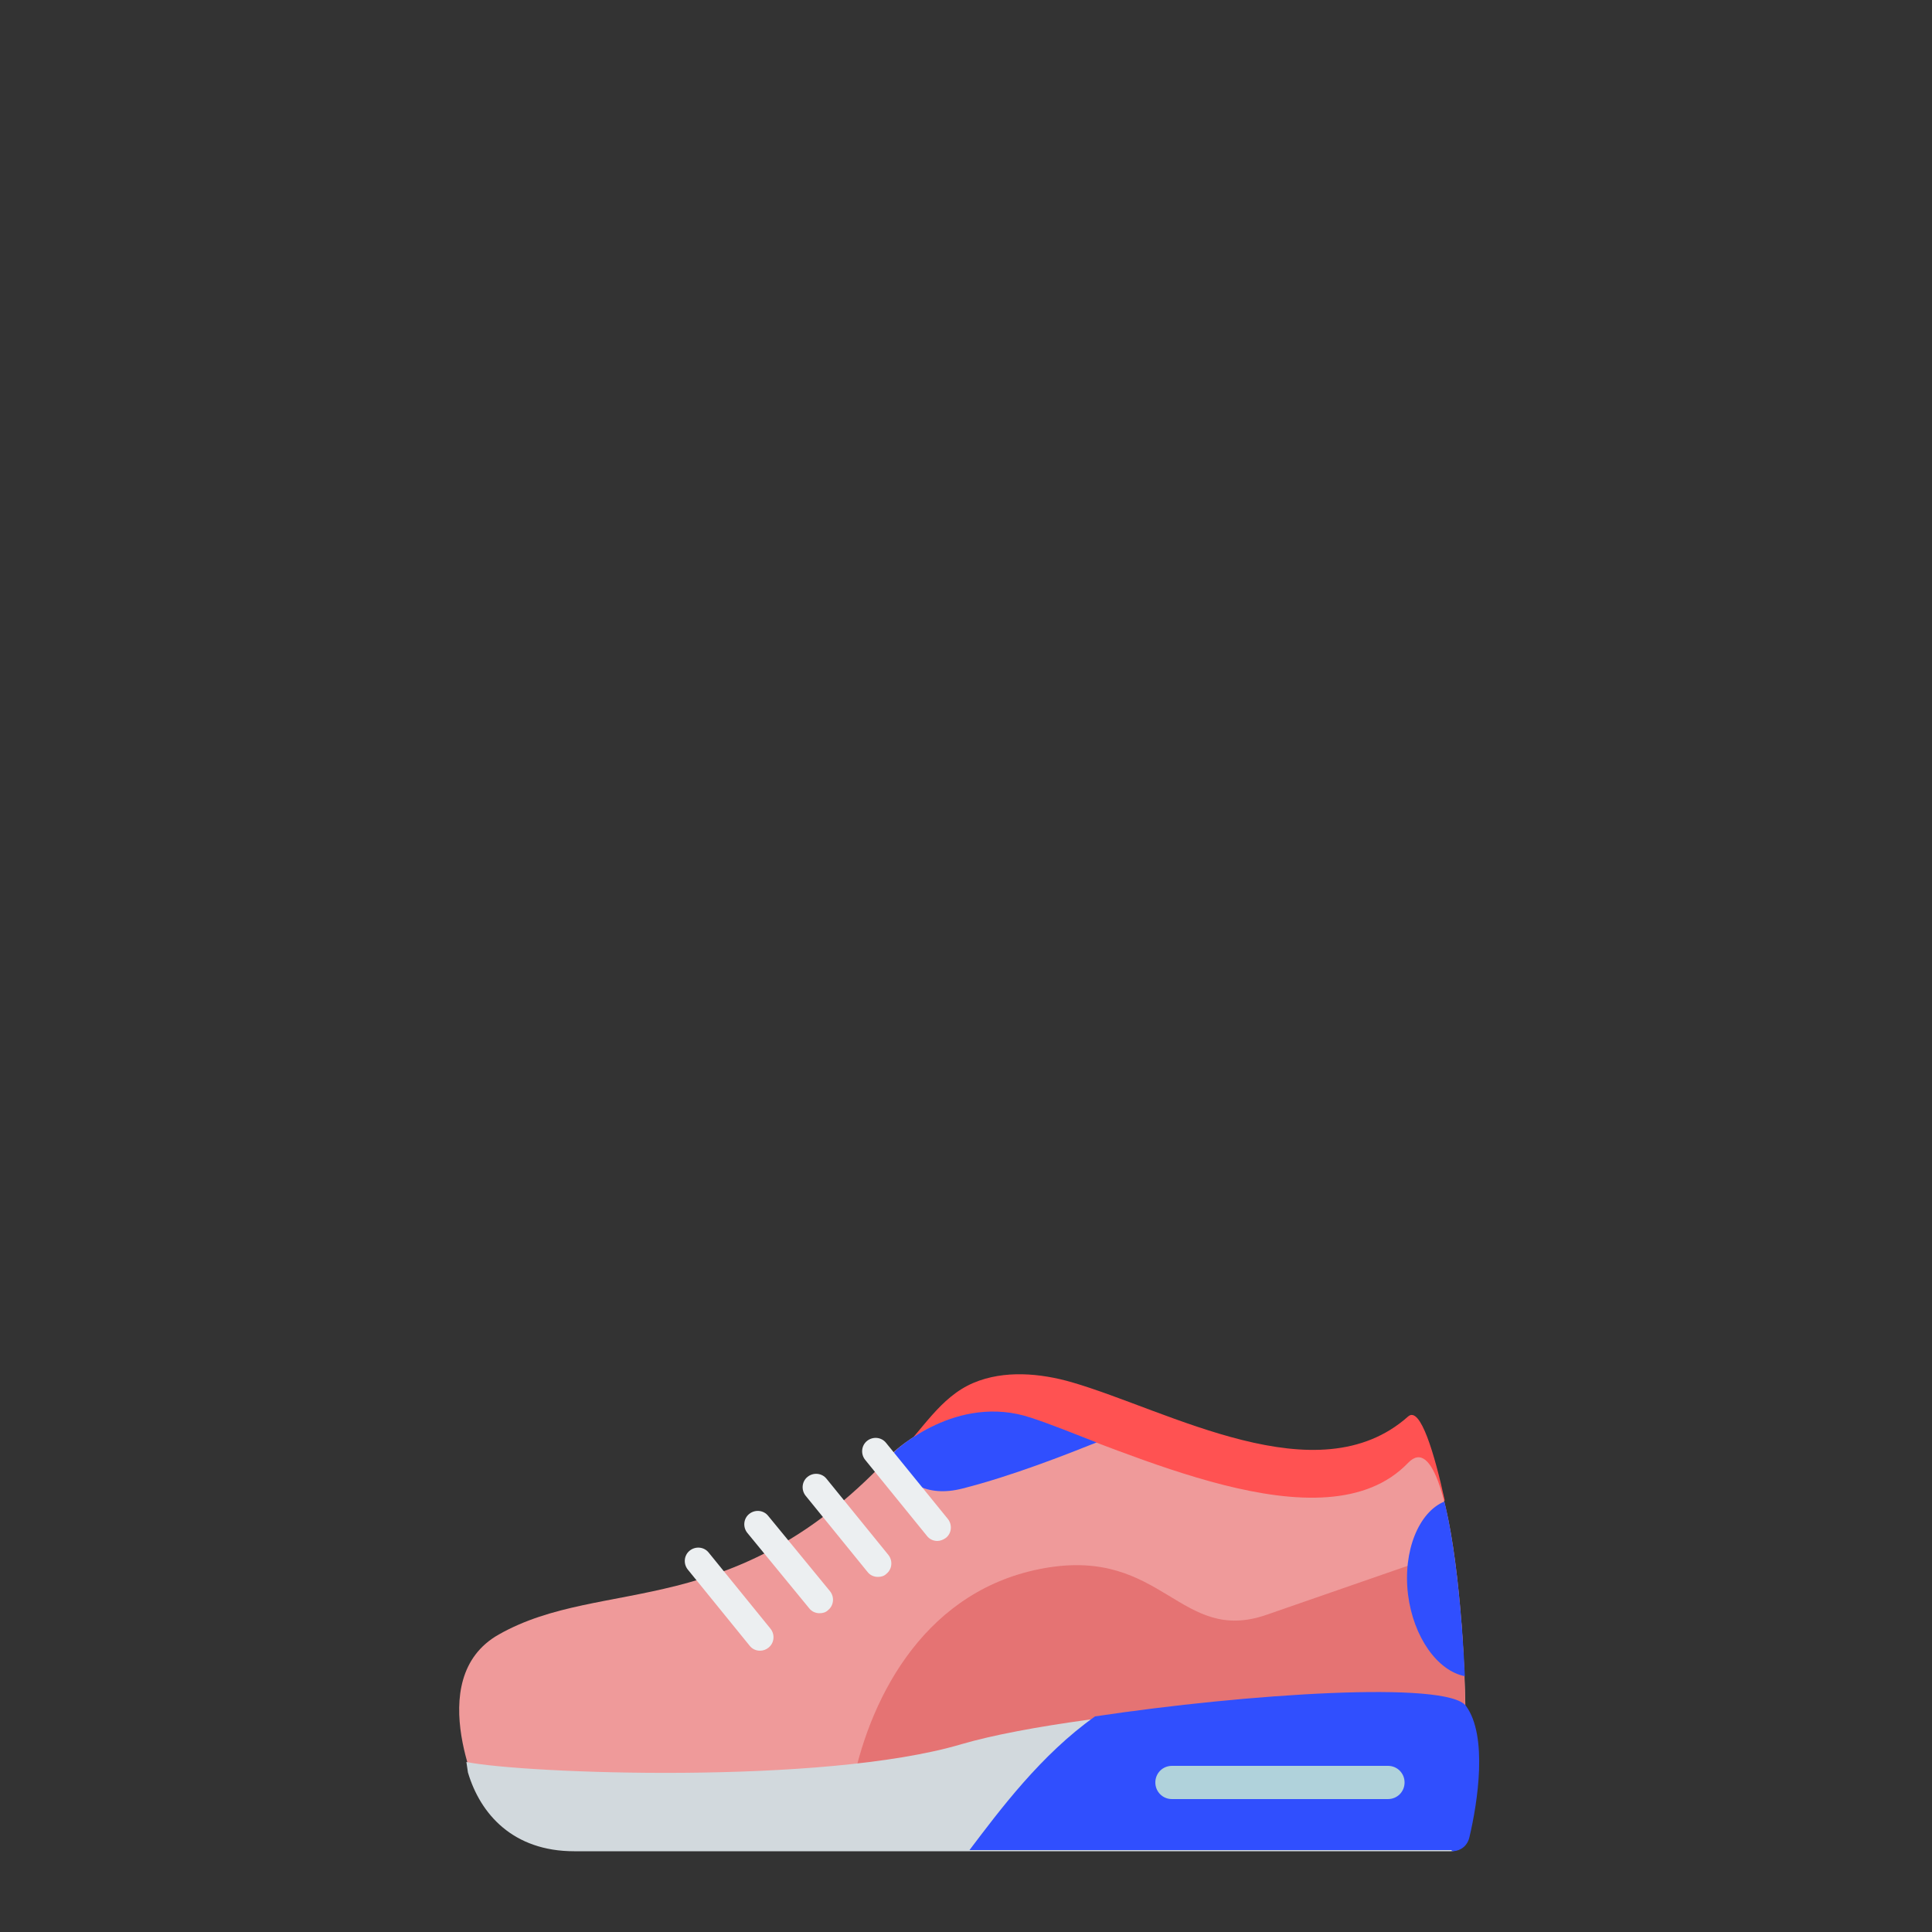 <?xml version="1.0" encoding="utf-8"?>
<!-- Generator: Adobe Illustrator 18.0.0, SVG Export Plug-In . SVG Version: 6.00 Build 0)  -->
<!DOCTYPE svg PUBLIC "-//W3C//DTD SVG 1.1//EN" "http://www.w3.org/Graphics/SVG/1.1/DTD/svg11.dtd">
<svg version="1.1" id="content" xmlns="http://www.w3.org/2000/svg" xmlns:xlink="http://www.w3.org/1999/xlink" x="0px" y="0px"
	 width="500px" height="500px" viewBox="0 0 500 500" enable-background="new 0 0 500 500" xml:space="preserve">
<rect x="0" y="0" width="500" height="500" fill="#333333" stroke="none"/>
<rect id="position" display="none" fill="none" stroke="#000000" width="500" height="500"/>
<g id="bounds" display="none">
	<rect x="0.2" y="80.2" display="inline" fill="none" stroke="#EAEAEA" stroke-miterlimit="10" width="499.5" height="499.5"/>
</g>
<g>
	<g>
		<path fill="#FF5252" d="M364.4,366.6c-23.4,20.8-61.9-1.6-87.1-8.9c-8-2.3-17.4-3.2-25.4,0.2c-8.7,3.7-13.3,12.4-19.7,18.6
			c-7.3,7.1-15.1,13.7-23.1,20.2c-14.2,11.2-29.8,22-46.5,29.3c-2.3,0.9-5.3,1.6-7.3,2.7c-10.1,6.2-19,0.2-27,5l116.6,3.2
			c0,0,109.7-35.3,110.9-36.2c0.9-0.7,11.5-8.7,18.1-12.4C371.3,376.5,367.6,363.7,364.4,366.6z"/>
	</g>
	<g>
		<path fill="#EF9A9A" d="M364.4,378.6c13.1-13.7,17.4,73.5,13.5,89.1L125,466.8c0,0-16.3-32.3,4.1-43.8
			c27-15.3,61.4-2.5,102.4-47.4c0,0,15.8-14.9,35-8.5C291.6,375.1,342.7,401.2,364.4,378.6"/>
	</g>
	<g>
		<path fill="#304FFE" d="M249.2,385.2c12.6-3.2,26.6-8.7,34.6-11.9c-6.4-2.5-12.1-4.8-17-6.4c-19.2-6.4-35,8.5-35,8.5
			c-0.5,0.7-1.1,1.1-1.8,1.8C233.9,383.4,239.6,387.7,249.2,385.2"/>
	</g>
	<g>
		<path fill="#E57373" d="M378.2,419.8l-13.5-14.7c0,0-14.4,5-36.9,12.8c-22.4,7.8-26.8-17.4-57.3-12.1
			c-30.5,5.3-44.9,32.5-49.7,55.2l158.5-6.9C379.3,443.8,379.1,431.7,378.2,419.8"/>
	</g>
	<g>
		<path fill="#D2D9DD" d="M120.7,456c14.9,3,92.3,6,128.1-4.6c32.1-9.4,121.2-15.8,127.8-6.9c5.7,7.8,5.7,22,3.4,30.9
			c-0.5,2.1-2.5,3.7-4.6,3.7H148.6c-15.8,0-24.3-9.6-27.5-20.4L120.7,456z"/>
	</g>
	<g>
		<path fill="#304FFE" d="M373.8,388.6c-6.6,2.7-10.8,12.8-9.4,24.1c1.4,11,7.6,19.7,14.7,21.1C378.4,417.7,376.6,399.9,373.8,388.6
			"/>
	</g>
	<g>
		<path fill="#304FFE" d="M375.7,479.1c2.3,0,4.1-1.4,4.6-3.7c2.1-8.9,4.8-26.1-0.9-33.9c-4.8-6.6-56.6-3.2-96,2.7
			c-14,9.9-24.7,24.3-32.5,34.6h124.8V479.1z"/>
	</g>
	<g>
		<path fill="#ECEFF1" d="M242.6,398.8c-1,0-2-0.4-2.7-1.3l-16-19.7c-1.2-1.5-1-3.7,0.5-4.9c1.5-1.2,3.7-1,4.9,0.5l16,19.7
			c1.2,1.5,1,3.7-0.5,4.9C244.1,398.5,243.3,398.8,242.6,398.8z"/>
	</g>
	<g>
		<path fill="#ECEFF1" d="M227.2,408.1c-1,0-2-0.4-2.7-1.3l-16-19.7c-1.2-1.5-1-3.7,0.5-4.9c1.5-1.2,3.7-1,4.9,0.5l16,19.7
			c1.2,1.5,1,3.7-0.5,4.9C228.8,407.9,228,408.1,227.2,408.1z"/>
	</g>
	<g>
		<path fill="#ECEFF1" d="M212.1,417.5c-1,0-2-0.4-2.7-1.3l-16-19.5c-1.2-1.5-1-3.7,0.5-4.9c1.5-1.2,3.7-1,4.9,0.5l16,19.5
			c1.2,1.5,1,3.7-0.5,4.9C213.7,417.3,212.9,417.5,212.1,417.5z"/>
	</g>
	<g>
		<path fill="#ECEFF1" d="M196.7,427.2c-1,0-2-0.4-2.7-1.3l-16-19.7c-1.2-1.5-1-3.7,0.5-4.9c1.5-1.2,3.7-1,4.9,0.5l16,19.7
			c1.2,1.5,1,3.7-0.5,4.9C198.3,426.9,197.5,427.2,196.7,427.2z"/>
	</g>
	<g>
		<path fill="#B0D2DB" d="M359.2,465.6h-55.9c-2.4,0-4.3-1.9-4.3-4.3c0-2.4,1.9-4.3,4.3-4.3h55.9c2.4,0,4.3,1.9,4.3,4.3
			C363.5,463.7,361.6,465.6,359.2,465.6z"/>
	</g>
</g>
</svg>
